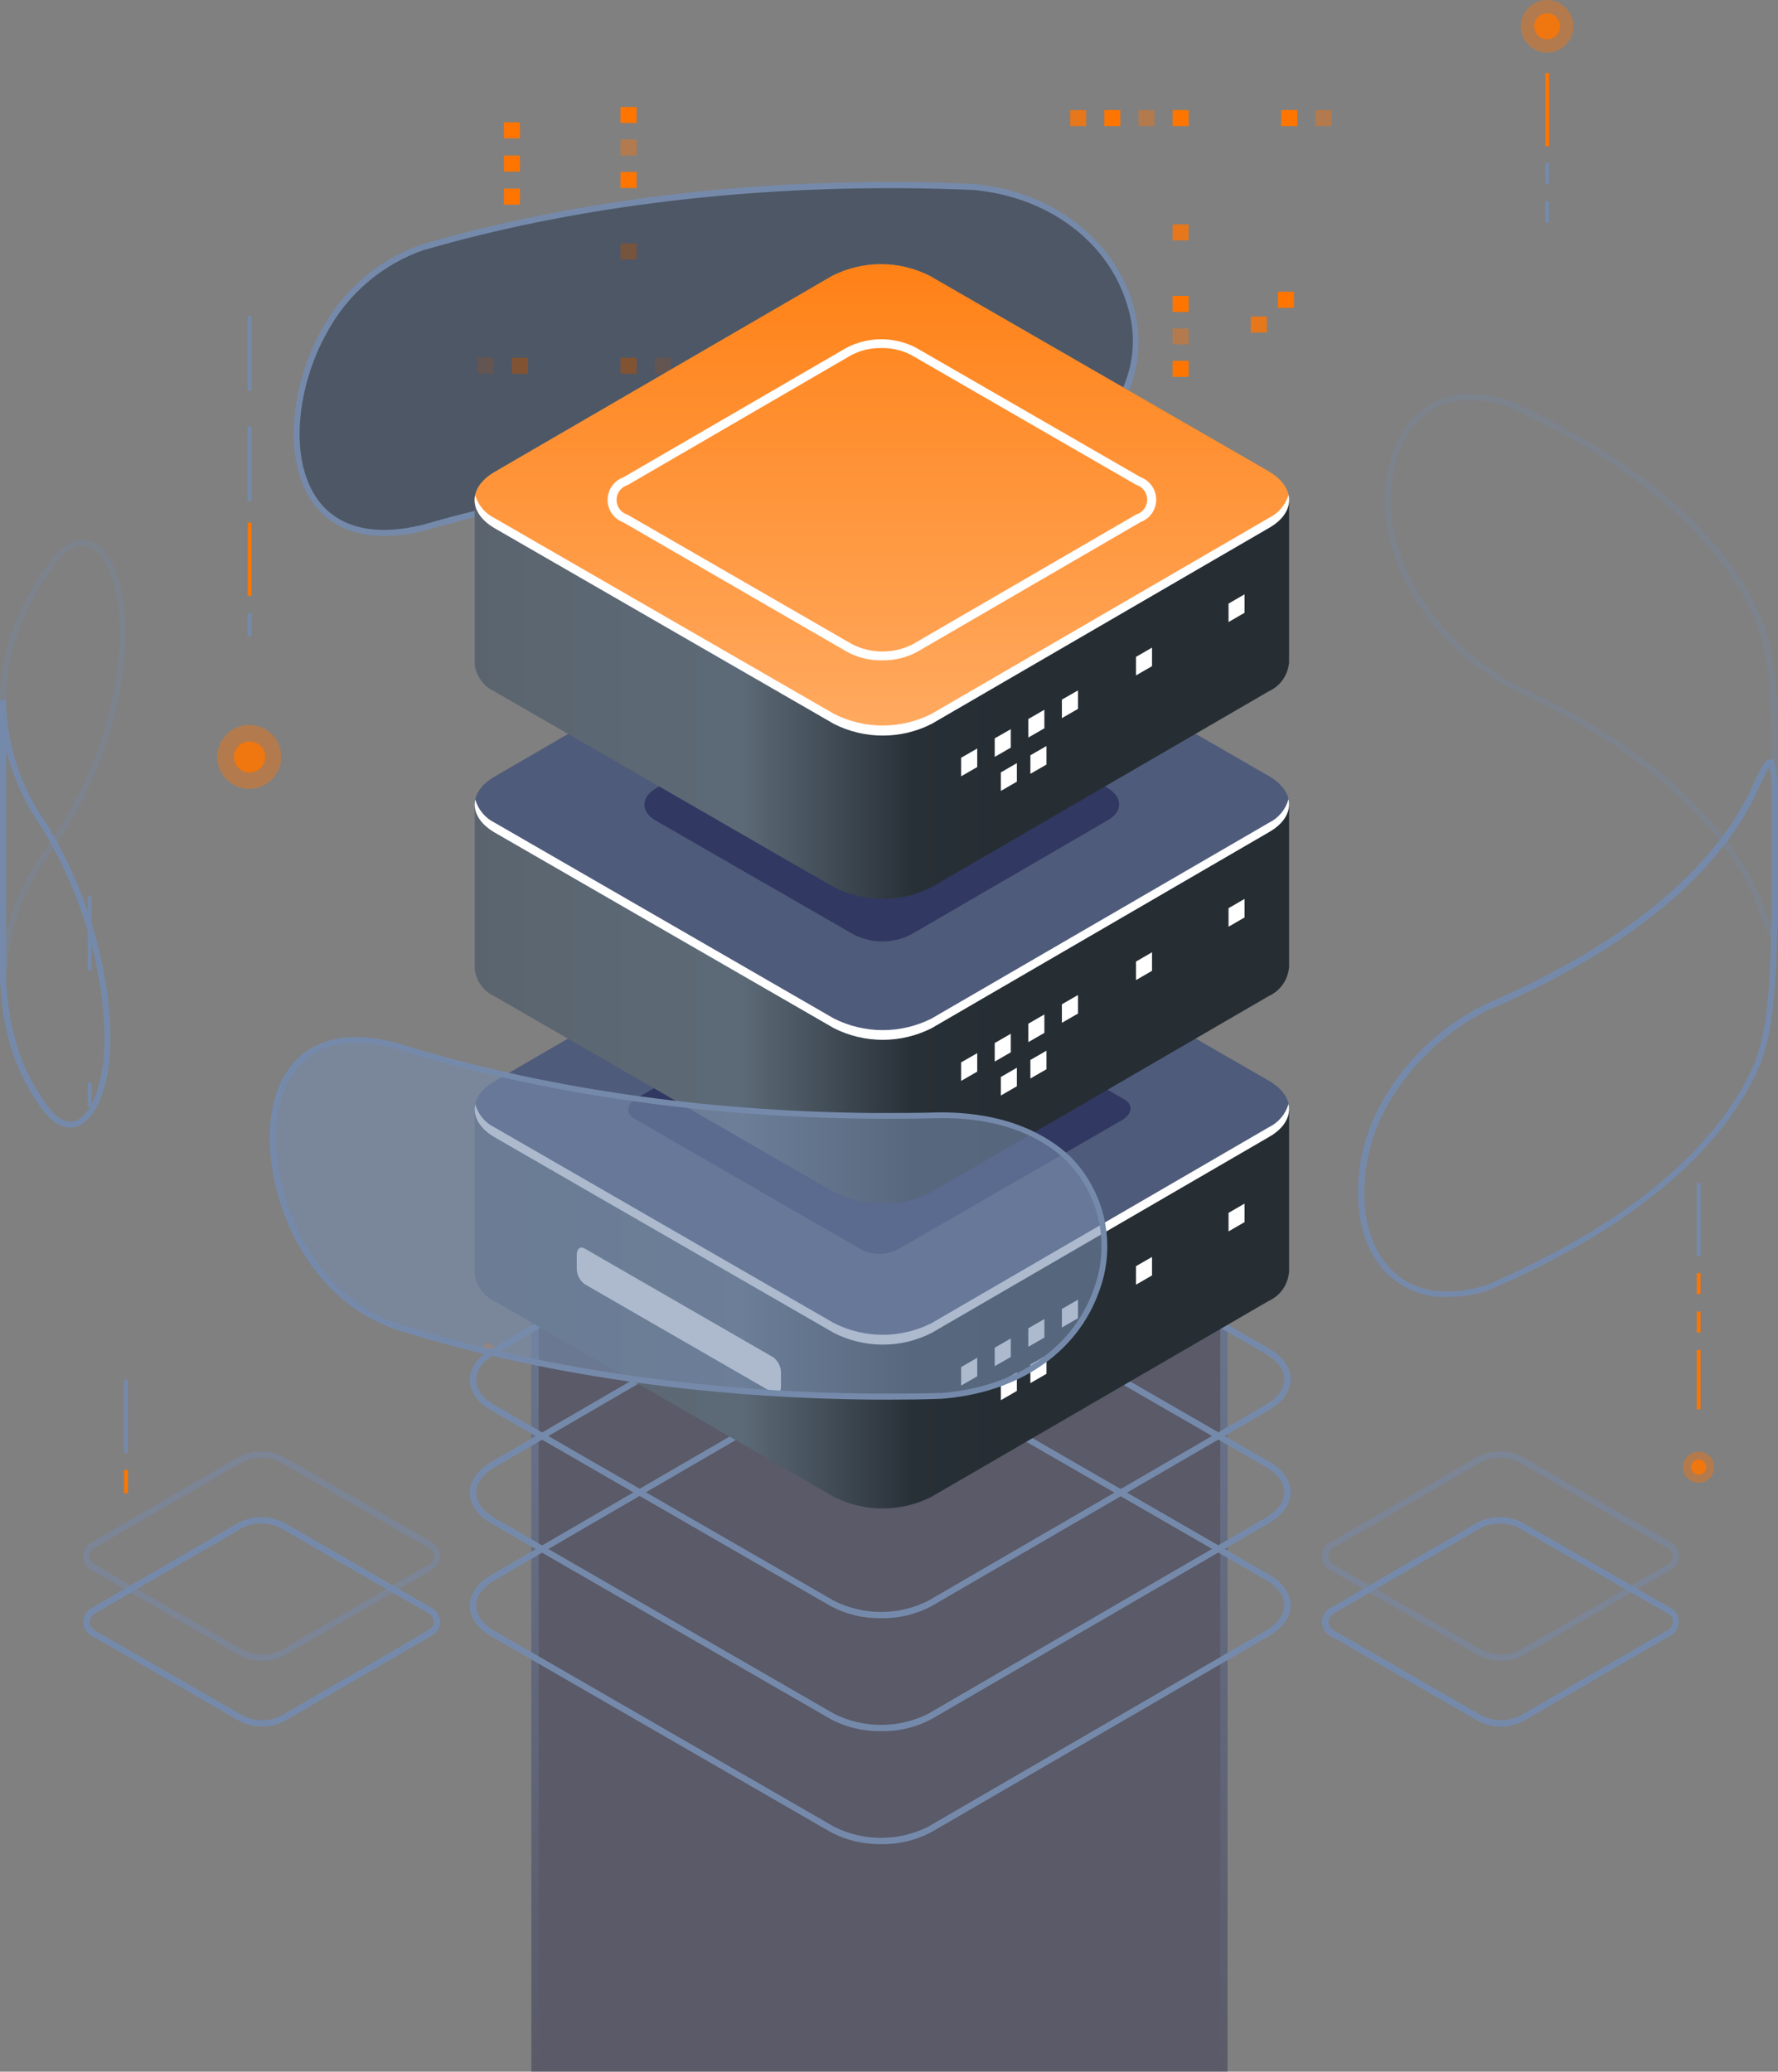 <svg width="406" height="473" viewBox="0 0 406 473" fill="none" xmlns="http://www.w3.org/2000/svg">
<rect x="0" y="0" width="406" height="473" fill="#808080" stroke="none"/>
<g clip-path="url(#clip0_291_3780)">
<path opacity="0.8" d="M248.03 25.133H244.359V28.799H248.03V25.133Z" fill="#FF7500"/>
<path d="M255.827 25.133H252.156V28.799H255.827V25.133Z" fill="#FF7500"/>
<path opacity="0.4" d="M263.623 25.133H259.953V28.799H263.623V25.133Z" fill="#FF7500"/>
<path d="M271.42 25.133H267.75V28.799H271.42V25.133Z" fill="#FF7500"/>
<path d="M296.237 25.133H292.566V28.799H296.237V25.133Z" fill="#FF7500"/>
<path opacity="0.8" d="M271.42 51.232H267.75V54.898H271.42V51.232Z" fill="#FF7500"/>
<path d="M267.752 71.222H271.422V67.556H267.752V71.222Z" fill="#FF7500"/>
<path opacity="0.4" d="M267.752 78.627H271.422V74.961H267.752V78.627Z" fill="#FF7500"/>
<path d="M267.752 86.05H271.422V82.384H267.752V86.05Z" fill="#FF7500"/>
<path opacity="0.8" d="M285.611 75.927H289.281V72.261H285.611V75.927Z" fill="#FF7500"/>
<path d="M291.798 70.273H295.469V66.607H291.798V70.273Z" fill="#FF7500"/>
<path opacity="0.4" d="M304.034 25.133H300.363V28.799H304.034V25.133Z" fill="#FF7500"/>
<path opacity="0.4" d="M149.498 85.338H153.168V81.672H149.498V85.338Z" fill="#FF7500"/>
<path d="M141.701 85.338H145.371V81.672H141.701V85.338Z" fill="#FF7500"/>
<path d="M115.06 46.727H118.73V43.061H115.06V46.727Z" fill="#FF7500"/>
<path d="M115.06 39.176H118.73V35.511H115.06V39.176Z" fill="#FF7500"/>
<path d="M115.06 31.589H118.73V27.923H115.06V31.589Z" fill="#FF7500"/>
<path d="M116.884 85.338H120.555V81.672H116.884V85.338Z" fill="#FF7500"/>
<path opacity="0.8" d="M141.701 59.239H145.371V55.573H141.701V59.239Z" fill="#FF7500"/>
<path d="M145.37 39.249H141.699V42.916H145.37V39.249Z" fill="#FF7500"/>
<path opacity="0.4" d="M145.37 31.845H141.699V35.511H145.37V31.845Z" fill="#FF7500"/>
<path d="M145.37 24.422H141.699V28.087H145.37V24.422Z" fill="#FF7500"/>
<path opacity="0.4" d="M109.087 85.338H112.758V81.672H109.087V85.338Z" fill="#FF7500"/>
<path d="M29.198 314.981H28.34V331.687H29.198V314.981Z" fill="#758AAB"/>
<path d="M29.198 335.609H28.34V340.971H29.198V335.609Z" fill="#FF7500"/>
<path d="M353.722 16.67H352.863V33.377H353.722V16.67Z" fill="#FF7500"/>
<path d="M353.722 37.225H352.863V42.004H353.722V37.225Z" fill="#758AAB"/>
<path d="M353.722 45.998H352.863V50.776H353.722V45.998Z" fill="#758AAB"/>
<path d="M388.307 270.132H387.449V286.839H388.307V270.132Z" fill="#758AAB"/>
<path d="M388.307 290.669H387.449V295.447H388.307V290.669Z" fill="#FF7500"/>
<path d="M388.307 299.441H387.449V304.22H388.307V299.441Z" fill="#FF7500"/>
<path d="M388.307 308.214H387.449V321.766H388.307V308.214Z" fill="#FF7500"/>
<path d="M20.909 247.188H20.051V252.55H20.909V247.188Z" fill="#758AAB"/>
<path d="M20.909 204.655H20.051V221.599H20.909V204.655Z" fill="#758AAB"/>
<path d="M57.428 139.945H56.57V145.307H57.428V139.945Z" fill="#758AAB"/>
<path d="M57.428 119.317H56.57V136.023H57.428V119.317Z" fill="#FF7500"/>
<path d="M57.428 97.412H56.57V114.356H57.428V97.412Z" fill="#758AAB"/>
<path d="M57.428 72.243H56.57V89.187H57.428V72.243Z" fill="#758AAB"/>
<path style="mix-blend-mode:lighten" opacity="0.3" d="M121.34 283.902V473H280.296V287.13L121.34 283.902Z" fill="#020230"/>
<path style="mix-blend-mode:lighten" opacity="0.6" d="M121.34 283.902V473H123.02V287.13L121.34 283.902Z" fill="url(#paint0_linear_291_3780)"/>
<path style="mix-blend-mode:lighten" opacity="0.6" d="M278.633 283.902V473H280.295V287.13L278.633 283.902Z" fill="url(#paint1_linear_291_3780)"/>
<path opacity="0.4" d="M160.089 191.505C160.092 191.969 159.958 192.422 159.702 192.809C159.447 193.196 159.082 193.498 158.654 193.677C158.226 193.856 157.755 193.904 157.3 193.814C156.845 193.725 156.427 193.502 156.099 193.174C155.771 192.847 155.548 192.429 155.458 191.974C155.368 191.52 155.416 191.049 155.595 190.622C155.775 190.194 156.077 189.83 156.464 189.575C156.851 189.32 157.306 189.185 157.77 189.189C158.385 189.189 158.974 189.433 159.409 189.867C159.844 190.302 160.089 190.891 160.089 191.505Z" fill="#758AAB"/>
<path opacity="0.4" d="M194.108 157.126C194.108 158.951 193.566 160.735 192.551 162.253C191.536 163.77 190.093 164.953 188.405 165.652C186.716 166.35 184.858 166.533 183.066 166.177C181.274 165.821 179.627 164.942 178.335 163.651C177.043 162.361 176.163 160.716 175.806 158.926C175.45 157.136 175.633 155.28 176.332 153.594C177.032 151.908 178.216 150.466 179.735 149.452C181.255 148.438 183.041 147.897 184.869 147.897C187.319 147.897 189.669 148.869 191.402 150.6C193.135 152.331 194.108 154.678 194.108 157.126Z" fill="#758AAB"/>
<path opacity="0.8" d="M188.701 157.126C188.701 157.883 188.476 158.624 188.054 159.254C187.633 159.883 187.034 160.374 186.333 160.664C185.633 160.954 184.862 161.03 184.118 160.882C183.374 160.734 182.691 160.37 182.154 159.834C181.618 159.298 181.253 158.616 181.105 157.873C180.957 157.13 181.033 156.36 181.323 155.66C181.613 154.96 182.105 154.362 182.735 153.941C183.366 153.52 184.107 153.296 184.866 153.296C185.883 153.296 186.858 153.699 187.577 154.417C188.297 155.136 188.701 156.11 188.701 157.126Z" fill="#758AAB"/>
<path opacity="0.4" d="M148.403 148.17C151.004 148.17 153.114 146.064 153.114 143.465C153.114 140.866 151.004 138.759 148.403 138.759C145.801 138.759 143.691 140.866 143.691 143.465C143.691 146.064 145.801 148.17 148.403 148.17Z" fill="#FF7500"/>
<path opacity="0.8" d="M148.401 145.781C149.682 145.781 150.72 144.744 150.72 143.465C150.72 142.186 149.682 141.149 148.401 141.149C147.12 141.149 146.082 142.186 146.082 143.465C146.082 144.744 147.12 145.781 148.401 145.781Z" fill="#FF7500"/>
<path opacity="0.4" d="M113.014 308.032C113.014 308.318 112.929 308.597 112.77 308.834C112.61 309.071 112.384 309.256 112.119 309.365C111.855 309.473 111.564 309.501 111.283 309.443C111.003 309.386 110.746 309.247 110.545 309.044C110.344 308.841 110.208 308.582 110.154 308.302C110.101 308.021 110.132 307.731 110.244 307.468C110.356 307.205 110.544 306.981 110.783 306.825C111.023 306.669 111.304 306.587 111.59 306.591C111.778 306.591 111.965 306.628 112.139 306.701C112.313 306.774 112.471 306.88 112.603 307.014C112.736 307.148 112.84 307.307 112.911 307.482C112.981 307.656 113.016 307.843 113.014 308.032Z" fill="#FF7500"/>
<path opacity="0.6" d="M96.781 56.376C128.627 47.147 166.298 41.949 206.526 42.277C211.821 42.277 217.08 42.459 222.266 42.697C257.582 45.907 270.145 83.15 248.853 99.455C239.084 106.933 227.306 106.751 222.266 106.751C217.226 106.751 211.821 106.368 206.526 106.331C166.353 106.003 128.627 111.201 96.781 120.43C64.643 128.327 62.744 95.68 73.993 75.709C78.848 66.602 86.998 59.687 96.781 56.376Z" fill="#2E3D55"/>
<path d="M87.777 122.363C79.267 122.363 74.428 118.715 71.744 115.195C64.002 104.981 66.814 87.071 73.388 75.38C78.338 66.116 86.638 59.085 96.596 55.719C129.648 46.162 167.593 41.219 206.542 41.584C211.801 41.584 217.115 41.766 222.319 42.004C240.068 43.627 254.347 54.424 258.712 69.507C262.108 81.271 258.492 92.944 249.289 100.002C239.319 107.608 227.377 107.553 222.282 107.498C217.188 107.444 211.764 107.134 206.524 107.097C167.72 106.805 129.83 111.639 96.962 121.159C93.958 121.919 90.875 122.323 87.777 122.363ZM96.907 57.032C87.324 60.319 79.348 67.118 74.593 76.055C68.22 87.363 65.463 104.617 72.767 114.356C77.478 120.575 85.713 122.472 96.505 119.828C129.374 110.289 167.483 105.383 206.414 105.711C211.673 105.711 216.987 105.893 222.191 106.13C227.395 106.368 238.735 106.24 248.321 98.835C252.633 95.529 255.823 90.979 257.459 85.802C259.096 80.624 259.099 75.07 257.47 69.89C253.252 55.299 239.447 44.94 222.3 43.371C217.133 43.153 211.837 43.007 206.597 42.97C167.72 42.678 129.848 47.512 96.998 57.032H96.907Z" fill="#758AAB"/>
<path d="M201.194 369.459C197.186 369.543 193.225 368.594 189.69 366.705L112.266 322.075C109.053 320.252 107.281 317.716 107.281 315.017C107.281 312.318 109.107 309.801 112.266 307.959L189.27 263.238C192.838 261.43 196.783 260.489 200.783 260.489C204.784 260.489 208.728 261.43 212.296 263.238L289.72 307.868C292.934 309.691 294.705 312.227 294.705 314.926C294.705 317.625 292.879 320.142 289.72 321.984L212.716 366.705C209.174 368.592 205.207 369.54 201.194 369.459ZM200.792 261.852C197.035 261.778 193.32 262.663 190.001 264.423L112.978 309.199C110.239 310.786 108.724 312.847 108.724 315.017C108.724 317.188 110.239 319.23 112.978 320.817L190.402 365.465C193.748 367.156 197.445 368.037 201.194 368.037C204.944 368.037 208.64 367.156 211.986 365.465L289.008 320.744C291.747 319.157 293.263 317.096 293.263 314.926C293.263 312.756 291.747 310.713 289.008 309.126L211.584 264.46C208.285 262.718 204.597 261.84 200.865 261.906L200.792 261.852Z" fill="#758AAB"/>
<path d="M201.194 395.249C197.189 395.329 193.229 394.387 189.69 392.513L112.266 347.865C109.053 346.041 107.281 343.506 107.281 340.807C107.281 338.107 109.107 335.59 112.266 333.748L189.27 289.027C192.838 287.22 196.783 286.278 200.783 286.278C204.784 286.278 208.728 287.22 212.296 289.027L289.72 333.657C292.934 335.481 294.705 338.016 294.705 340.715C294.705 343.415 292.879 345.932 289.72 347.774L212.716 392.495C209.174 394.381 205.207 395.33 201.194 395.249ZM200.792 287.641C197.035 287.568 193.32 288.453 190.001 290.213L112.978 334.988C110.239 336.575 108.724 338.636 108.724 340.807C108.724 342.977 110.239 345.02 112.978 346.606L190.402 391.255C193.748 392.945 197.445 393.826 201.194 393.826C204.944 393.826 208.64 392.945 211.986 391.255L289.008 346.533C291.747 344.947 293.263 342.886 293.263 340.715C293.263 338.545 291.747 336.502 289.008 334.916L211.584 290.267C208.286 288.519 204.598 287.635 200.865 287.696L200.792 287.641Z" fill="#758AAB"/>
<path d="M201.194 421.038C197.189 421.118 193.229 420.177 189.69 418.302L112.266 373.654C109.053 371.83 107.281 369.295 107.281 366.596C107.281 363.897 109.107 361.398 112.266 359.538L189.27 314.817C192.838 313.009 196.783 312.067 200.783 312.067C204.784 312.067 208.728 313.009 212.296 314.817L289.72 359.465C292.934 361.289 294.705 363.805 294.705 366.505C294.705 369.204 292.879 371.721 289.72 373.563L212.716 418.284C209.174 420.171 205.207 421.119 201.194 421.038ZM200.792 313.43C197.035 313.357 193.32 314.242 190.001 316.002L112.978 360.778C110.239 362.365 108.724 364.426 108.724 366.596C108.724 368.766 110.239 370.827 112.978 372.396L190.402 417.044C193.748 418.735 197.445 419.616 201.194 419.616C204.944 419.616 208.64 418.735 211.986 417.044L289.008 372.323C291.747 370.736 293.263 368.675 293.263 366.505C293.263 364.334 291.747 362.292 289.008 360.705L211.584 316.057C208.286 314.309 204.598 313.424 200.865 313.485L200.792 313.43Z" fill="#758AAB"/>
<path d="M294.358 290.523V253.517L247.447 259.754L212.314 239.509C208.86 237.755 205.041 236.841 201.166 236.841C197.292 236.841 193.472 237.755 190.018 239.509L184.54 242.975L108.395 253.134V290.869C108.56 292.214 109.069 293.493 109.871 294.586C110.674 295.678 111.743 296.546 112.978 297.107L190.402 341.737C193.859 343.491 197.681 344.405 201.559 344.405C205.436 344.405 209.259 343.491 212.716 341.737L289.72 297.016C290.952 296.456 292.02 295.591 292.822 294.502C293.624 293.413 294.134 292.138 294.303 290.796L294.358 290.523Z" fill="url(#paint2_linear_291_3780)"/>
<path d="M289.736 246.75L212.312 202.102C208.858 200.348 205.039 199.434 201.164 199.434C197.29 199.434 193.47 200.348 190.016 202.102L112.994 246.823C106.84 250.38 106.84 256.143 112.994 259.59L190.418 304.238C193.875 305.992 197.698 306.907 201.575 306.907C205.452 306.907 209.275 305.992 212.732 304.238L289.736 259.517C295.908 256.052 295.908 250.288 289.736 246.75Z" fill="#4F5B7B"/>
<path d="M289.738 257.365L212.734 302.086C209.277 303.84 205.454 304.754 201.577 304.754C197.7 304.754 193.877 303.84 190.42 302.086L112.996 257.438C111.917 256.92 110.96 256.179 110.188 255.264C109.417 254.349 108.849 253.281 108.522 252.13C107.938 254.83 109.417 257.602 112.996 259.681L190.42 304.329C193.877 306.083 197.7 306.998 201.577 306.998C205.454 306.998 209.277 306.083 212.734 304.329L289.738 259.608C293.39 257.547 294.796 254.739 294.23 252.057C293.895 253.207 293.322 254.273 292.548 255.187C291.774 256.102 290.817 256.843 289.738 257.365Z" fill="white"/>
<path d="M223.143 314.233L219.473 316.349V312.117L223.143 310.002V314.233Z" fill="white"/>
<path d="M230.811 309.819L227.141 311.917V307.704L230.811 305.588V309.819Z" fill="white"/>
<path d="M238.479 305.387L234.809 307.503V303.272L238.479 301.156V305.387Z" fill="white"/>
<path d="M232.199 317.571L228.547 319.686V315.455L232.199 313.339V317.571Z" fill="white"/>
<path d="M238.955 313.668L235.285 315.783V311.552L238.955 309.454V313.668Z" fill="white"/>
<path d="M263.058 291.198L259.406 293.313V289.082L263.058 286.984V291.198Z" fill="white"/>
<path d="M284.187 279.032L280.535 281.148V276.917L284.187 274.801V279.032Z" fill="white"/>
<path d="M246.151 300.974L242.48 303.089V298.858L246.151 296.742V300.974Z" fill="white"/>
<path opacity="0.4" d="M196.993 285.471L144.897 255.432C142.779 254.21 143.071 252.076 145.499 250.671L196.391 221.326C197.645 220.621 199.048 220.222 200.485 220.162C201.923 220.102 203.354 220.382 204.663 220.979L256.741 251.018C258.859 252.24 258.567 254.374 256.157 255.778L205.247 285.124C203.996 285.826 202.596 286.223 201.162 286.283C199.728 286.343 198.3 286.065 196.993 285.471Z" fill="#06033E"/>
<path d="M176.506 317.99L133.521 293.204C132.962 292.792 132.507 292.257 132.19 291.64C131.873 291.023 131.704 290.341 131.695 289.647V286.474C131.695 285.106 132.535 284.468 133.521 285.069L176.506 309.856C177.067 310.261 177.524 310.793 177.841 311.407C178.158 312.022 178.327 312.703 178.332 313.394V316.586C178.35 317.954 177.529 318.574 176.506 317.99Z" fill="white"/>
<path d="M294.358 220.979V183.9L247.447 190.156L212.314 169.893C208.86 168.139 205.041 167.224 201.166 167.224C197.292 167.224 193.472 168.139 190.018 169.893L184.54 173.358L108.395 183.517V221.271C108.56 222.615 109.069 223.895 109.871 224.987C110.674 226.079 111.743 226.947 112.978 227.508L190.402 272.157C193.859 273.911 197.681 274.825 201.559 274.825C205.436 274.825 209.259 273.911 212.716 272.157L289.72 227.417C290.949 226.859 292.016 225.997 292.818 224.912C293.62 223.826 294.131 222.554 294.303 221.216L294.358 220.979Z" fill="url(#paint3_linear_291_3780)"/>
<path d="M289.736 177.188L212.312 132.54C208.858 130.786 205.039 129.872 201.164 129.872C197.29 129.872 193.47 130.786 190.016 132.54L112.994 177.279C106.84 180.818 106.84 186.581 112.994 190.046L190.418 234.694C193.875 236.449 197.698 237.363 201.575 237.363C205.452 237.363 209.275 236.449 212.732 234.694L289.736 189.955C295.908 186.508 295.908 180.745 289.736 177.188Z" fill="#4F5B7B"/>
<path opacity="0.4" d="M252.868 179.887L207.747 153.879C205.733 152.854 203.506 152.32 201.246 152.32C198.986 152.32 196.759 152.854 194.745 153.879L149.88 179.942C146.228 182.003 146.228 185.414 149.88 187.438L194.983 213.392C196.996 214.417 199.224 214.951 201.483 214.951C203.743 214.951 205.971 214.417 207.984 213.392L252.868 187.329C256.447 185.322 256.447 181.967 252.868 179.887Z" fill="#06033E"/>
<path d="M289.738 187.858L212.734 232.542C209.274 234.286 205.453 235.195 201.577 235.195C197.701 235.195 193.88 234.286 190.42 232.542L112.996 187.858C111.919 187.336 110.965 186.594 110.194 185.679C109.423 184.765 108.854 183.699 108.522 182.55C107.938 185.231 109.417 188.022 112.996 190.101L190.42 234.749C193.879 236.498 197.701 237.409 201.577 237.409C205.453 237.409 209.275 236.498 212.734 234.749L289.738 190.01C293.39 187.949 294.796 185.14 294.23 182.459C293.906 183.625 293.338 184.709 292.564 185.64C291.79 186.57 290.826 187.326 289.738 187.858Z" fill="white"/>
<path d="M223.143 244.671L219.473 246.787V242.555L223.143 240.458V244.671Z" fill="white"/>
<path d="M230.811 240.257L227.141 242.373V238.141L230.811 236.026V240.257Z" fill="white"/>
<path d="M238.479 235.825L234.809 237.941V233.728L238.479 231.612V235.825Z" fill="white"/>
<path d="M232.199 248.009L228.547 250.124V245.893L232.199 243.777V248.009Z" fill="white"/>
<path d="M238.955 244.124L235.285 246.239V242.008L238.955 239.892V244.124Z" fill="white"/>
<path d="M263.058 221.654L259.406 223.769V219.538L263.058 217.422V221.654Z" fill="white"/>
<path d="M284.187 209.47L280.535 211.586V207.355L284.187 205.239V209.47Z" fill="white"/>
<path d="M246.151 231.411L242.48 233.527V229.296L246.151 227.18V231.411Z" fill="white"/>
<path d="M294.358 151.38V114.338L247.447 120.594L212.314 100.312C208.857 98.568 205.039 97.66 201.166 97.66C197.293 97.66 193.475 98.568 190.018 100.312L184.54 103.796L108.395 113.937V151.691C108.56 153.033 109.068 154.31 109.871 155.4C110.674 156.489 111.744 157.353 112.978 157.91L190.402 202.558C193.859 204.312 197.681 205.226 201.559 205.226C205.436 205.226 209.259 204.312 212.716 202.558L289.72 157.837C290.951 157.276 292.018 156.41 292.82 155.322C293.622 154.233 294.133 152.958 294.303 151.618L294.358 151.38Z" fill="url(#paint4_linear_291_3780)"/>
<path d="M289.736 107.608L212.312 62.978C208.858 61.224 205.039 60.31 201.164 60.31C197.29 60.31 193.47 61.224 190.016 62.978L112.994 107.717C106.84 111.274 106.84 117.019 112.994 120.484L190.418 165.132C193.875 166.886 197.698 167.801 201.575 167.801C205.452 167.801 209.275 166.886 212.732 165.132L289.736 120.411C295.908 116.946 295.908 111.255 289.736 107.608Z" fill="#4E7B84"/>
<path d="M289.736 107.608L212.312 62.978C208.858 61.224 205.039 60.31 201.164 60.31C197.29 60.31 193.47 61.224 190.016 62.978L112.994 107.717C106.84 111.274 106.84 117.019 112.994 120.484L190.418 165.132C193.875 166.886 197.698 167.801 201.575 167.801C205.452 167.801 209.275 166.886 212.732 165.132L289.736 120.411C295.908 116.946 295.908 111.255 289.736 107.608Z" fill="url(#paint5_linear_291_3780)"/>
<path d="M201.504 150.76C198.762 150.835 196.046 150.207 193.616 148.937L142.322 119.262C141.271 118.875 140.364 118.176 139.723 117.258C139.082 116.34 138.738 115.247 138.738 114.128C138.738 113.009 139.082 111.917 139.723 110.999C140.364 110.081 141.271 109.381 142.322 108.994L193.342 79.374C195.784 78.116 198.492 77.459 201.239 77.459C203.987 77.459 206.695 78.116 209.137 79.374L260.43 108.939C261.482 109.326 262.389 110.026 263.03 110.944C263.671 111.862 264.014 112.954 264.014 114.073C264.014 115.193 263.671 116.285 263.03 117.203C262.389 118.121 261.482 118.821 260.43 119.208L209.411 148.845C206.982 150.147 204.26 150.807 201.504 150.76ZM201.23 79.466C198.833 79.42 196.464 79.985 194.346 81.107L143.327 110.745C142.594 110.962 141.952 111.409 141.495 112.02C141.038 112.632 140.791 113.374 140.791 114.137C140.791 114.9 141.038 115.643 141.495 116.254C141.952 116.865 142.594 117.313 143.327 117.53L194.62 147.113C196.754 148.191 199.112 148.753 201.504 148.753C203.896 148.753 206.254 148.191 208.388 147.113L259.426 117.475C260.158 117.258 260.801 116.811 261.258 116.199C261.715 115.588 261.962 114.845 261.962 114.083C261.962 113.32 261.715 112.577 261.258 111.966C260.801 111.354 260.158 110.907 259.426 110.69L208.169 81.107C206.035 79.977 203.646 79.411 201.23 79.466Z" fill="white"/>
<path d="M289.738 118.259L212.734 162.98C209.277 164.734 205.454 165.649 201.577 165.649C197.7 165.649 193.877 164.734 190.42 162.98L112.996 118.332C111.925 117.816 110.974 117.083 110.203 116.178C109.433 115.274 108.86 114.218 108.522 113.079C107.938 115.76 109.417 118.551 112.996 120.63L190.42 165.278C193.877 167.032 197.7 167.947 201.577 167.947C205.454 167.947 209.277 167.032 212.734 165.278L289.738 120.557C293.39 118.496 294.796 115.687 294.23 112.988C293.891 114.131 293.317 115.191 292.543 116.099C291.769 117.007 290.814 117.743 289.738 118.259Z" fill="white"/>
<path d="M223.143 175.127L219.473 177.243V173.011L223.143 170.896V175.127Z" fill="white"/>
<path d="M230.811 170.695L227.141 172.811V168.579L230.811 166.482V170.695Z" fill="white"/>
<path d="M238.479 166.281L234.809 168.397V164.166L238.479 162.05V166.281Z" fill="white"/>
<path d="M232.199 178.465L228.547 180.58V176.349L232.199 174.233V178.465Z" fill="white"/>
<path d="M238.955 174.562L235.285 176.677V172.446L238.955 170.33V174.562Z" fill="white"/>
<path d="M263.058 152.092L259.406 154.207V149.976L263.058 147.86V152.092Z" fill="white"/>
<path d="M284.187 139.908L280.535 142.024V137.811L284.187 135.695V139.908Z" fill="white"/>
<path d="M246.151 161.849L242.48 163.965V159.734L246.151 157.636V161.849Z" fill="white"/>
<path opacity="0.6" d="M214.815 254.593C209.739 254.739 204.626 254.775 199.477 254.739C159.103 254.41 121.706 248.556 90.499 238.743C59.31 230.427 57.429 263.019 68.313 283.136C76.055 297.472 86.573 301.375 90.499 302.87C121.706 312.683 159.103 318.537 199.477 318.866C204.626 318.866 209.739 318.866 214.815 318.72C251.445 316.02 261.123 280.875 243.922 264.46C239.138 259.882 230.209 254.447 214.815 254.574V254.593Z" fill="#778CAE"/>
<g opacity="0.3">
<path d="M404.502 214.65L403.954 213.538C403.267 212.088 402.657 210.602 402.128 209.087C395.317 189.226 375.413 171.224 344.59 156.998C323.152 144.833 317.966 127.269 316.724 120.265C315.264 112.021 316.925 100.312 324.029 94.148C329.233 89.624 336.318 88.767 345.101 91.594C376.363 106.003 396.504 124.296 403.443 144.486C404.885 150.177 406.036 154.645 406.036 174.799V209.014C406.036 212.006 406.036 212.188 405.196 213.592L404.502 214.65ZM318.057 120.028C319.263 126.831 324.321 143.921 345.192 155.776C376.326 170.13 396.467 188.423 403.406 208.668C403.826 209.817 404.21 210.784 404.557 211.586C404.61 210.742 404.61 209.895 404.557 209.051V174.817C404.557 154.755 403.424 150.45 402.018 144.887C395.226 125.099 375.322 107.097 344.498 92.871C336.281 90.226 329.635 91.047 324.832 95.169C318.131 101.005 316.578 112.149 317.984 120.028H318.057Z" fill="#758AAB"/>
<path d="M1.37 224.098H0V159.916C0 159.351 0 158.785 0 158.202C0.42 147.587 4.474 137.173 12.07 127.305L12.362 126.995C13.823 125.555 15.813 123.585 17.84 123.348C20.598 122.946 23.063 124.333 24.962 127.36C31.28 137.464 30.714 166.391 13.147 192.29C2.922 206.096 2.246 214.048 1.37 224.098ZM18.772 124.588H18.078C16.224 125.254 14.583 126.407 13.33 127.926L13.093 128.144C5.752 137.793 1.826 147.915 1.406 158.256C1.406 158.822 1.406 159.369 1.406 159.916V213.246C2.721 207.008 5.442 200.479 12.107 191.359C29.216 165.971 29.965 137.829 23.83 128.035C23.347 127.08 22.63 126.263 21.745 125.661C20.861 125.058 19.838 124.689 18.772 124.588Z" fill="#758AAB"/>
</g>
<path d="M15.996 257.474C14.316 257.474 12.088 256.581 9.641 253.261C1.296 241.862 0.511 230.737 0 224.079V159.916H1.37C1.534 170.123 4.815 180.038 10.774 188.332C24.469 210.966 26.094 233.29 24.889 242.938C23.903 250.835 20.963 256.344 17.201 257.328C16.807 257.426 16.402 257.475 15.996 257.474ZM1.388 171.096V223.988C1.863 230.445 2.648 241.315 10.774 252.386C12.216 254.356 14.426 256.562 16.872 256.033C20.032 255.213 22.643 250.015 23.538 242.792C24.724 233.345 23.118 211.385 9.641 189.116C5.827 183.652 3.026 177.549 1.37 171.096H1.388Z" fill="#758AAB"/>
<path d="M203.001 319.559H199.477C160.381 319.23 122.619 313.686 90.28 303.527C86.244 302.013 75.672 298.055 67.71 283.464C61.209 271.445 58.58 253.28 66.468 243.34C69.938 238.944 76.95 234.476 90.663 238.142C122.911 248.264 160.527 253.79 199.477 254.119C204.59 254.119 209.739 254.119 214.797 253.973C230.428 253.973 239.503 259.444 244.379 264.04C248.339 268.033 251.061 273.082 252.218 278.583C253.374 284.083 252.916 289.8 250.898 295.046C245.876 308.98 232.4 318.081 214.852 319.376C210.944 319.522 206.963 319.559 203.001 319.559ZM81.332 238.105C78.724 237.959 76.118 238.43 73.725 239.479C71.333 240.528 69.222 242.126 67.564 244.142C60.023 253.663 62.652 271.172 68.934 282.808C76.566 296.925 86.865 300.773 90.755 302.232C122.929 312.336 160.546 317.862 199.495 318.191C204.626 318.191 209.775 318.191 214.815 318.045C231.779 316.786 244.817 308.032 249.638 294.626C251.584 289.616 252.036 284.149 250.941 278.887C249.846 273.625 247.25 268.792 243.466 264.971C238.828 260.539 230.209 255.286 215.345 255.286H214.852C209.775 255.413 204.608 255.468 199.495 255.432C160.4 255.103 122.637 249.559 90.298 239.4C87.379 238.581 84.365 238.146 81.332 238.105Z" fill="#758AAB"/>
<path d="M330.512 296.122C327.654 296.23 324.81 295.681 322.198 294.517C319.586 293.353 317.276 291.606 315.447 289.41C308.435 280.856 308.271 265.335 315.045 252.495C320.47 242.488 328.856 234.399 339.058 229.332C371.05 215.635 392.36 197.962 400.723 178.264C401.418 176.715 402.23 175.221 403.152 173.796L403.316 173.54L404.886 173.34L405.069 173.869C405.617 175.437 405.854 176.076 405.927 183.754V203.488C405.745 231.338 404.101 236.427 402.019 242.865C393.492 262.928 371.926 280.893 339.642 294.718C336.681 295.618 333.607 296.091 330.512 296.122ZM404.046 175.091C403.294 176.316 402.623 177.589 402.038 178.902C393.547 198.965 371.981 216.839 339.697 230.664C329.765 235.6 321.602 243.479 316.324 253.225C309.787 265.591 309.896 280.583 316.561 288.626C320.049 292.876 326.805 297.162 339.24 293.496C371.105 279.835 392.414 262.18 400.778 242.428C402.805 236.153 404.43 231.138 404.594 203.525V183.736C404.539 177.553 404.393 176.112 404.046 175.091Z" fill="#758AAB"/>
<path d="M342.692 394.191C340.889 394.223 339.109 393.79 337.524 392.933L304.181 373.709C303.5 373.44 302.915 372.973 302.503 372.368C302.091 371.763 301.871 371.048 301.871 370.317C301.871 369.585 302.091 368.87 302.503 368.265C302.915 367.66 303.5 367.193 304.181 366.924L337.342 347.646C338.941 346.828 340.712 346.402 342.509 346.402C344.306 346.402 346.077 346.828 347.677 347.646L381.02 366.888C381.701 367.157 382.286 367.624 382.698 368.229C383.11 368.834 383.33 369.549 383.33 370.28C383.33 371.012 383.11 371.726 382.698 372.331C382.286 372.936 381.701 373.404 381.02 373.673L347.859 392.933C346.274 393.79 344.494 394.223 342.692 394.191ZM342.509 347.847C340.964 347.813 339.436 348.177 338.072 348.905L304.948 368.165C304.513 368.351 304.134 368.648 303.849 369.025C303.564 369.403 303.383 369.848 303.323 370.317C303.388 370.784 303.571 371.227 303.856 371.603C304.14 371.98 304.516 372.278 304.948 372.469L338.309 391.692C339.684 392.389 341.205 392.752 342.747 392.752C344.289 392.752 345.809 392.389 347.184 391.692L380.363 372.432C380.828 372.296 381.237 372.012 381.527 371.624C381.818 371.236 381.975 370.765 381.975 370.28C381.975 369.796 381.818 369.324 381.527 368.936C381.237 368.548 380.828 368.265 380.363 368.128L346.946 348.905C345.581 348.183 344.054 347.819 342.509 347.847Z" fill="#758AAB"/>
<path d="M59.84 394.191C58.044 394.221 56.27 393.787 54.691 392.933L21.329 373.709C20.648 373.44 20.064 372.973 19.652 372.368C19.24 371.763 19.02 371.048 19.02 370.317C19.02 369.585 19.24 368.87 19.652 368.265C20.064 367.66 20.648 367.193 21.329 366.924L54.508 347.646C56.108 346.828 57.879 346.402 59.676 346.402C61.473 346.402 63.244 346.828 64.844 347.646L98.187 366.888C98.868 367.157 99.453 367.624 99.865 368.229C100.276 368.834 100.497 369.549 100.497 370.28C100.497 371.012 100.276 371.726 99.865 372.331C99.453 372.936 98.868 373.404 98.187 373.673L65.008 392.933C63.423 393.79 61.643 394.223 59.84 394.191ZM59.676 347.847C58.125 347.816 56.592 348.18 55.22 348.905L22.06 368.165C21.62 368.347 21.237 368.642 20.948 369.02C20.66 369.398 20.476 369.845 20.416 370.317C20.482 370.786 20.667 371.231 20.955 371.608C21.243 371.985 21.623 372.282 22.06 372.469L55.403 391.692C56.78 392.394 58.304 392.759 59.849 392.759C61.395 392.759 62.919 392.394 64.296 391.692L97.457 372.432C98.516 371.812 99.1 371.064 99.1 370.28C99.04 369.811 98.858 369.366 98.573 368.989C98.288 368.611 97.91 368.315 97.475 368.128L64.113 348.905C62.75 348.177 61.221 347.813 59.676 347.847Z" fill="#758AAB"/>
<g opacity="0.5">
<path d="M342.692 379.181C340.889 379.213 339.109 378.779 337.524 377.922L304.181 358.699C303.494 358.433 302.903 357.966 302.487 357.359C302.07 356.752 301.848 356.033 301.848 355.297C301.848 354.561 302.07 353.843 302.487 353.236C302.903 352.629 303.494 352.161 304.181 351.896L337.341 332.636C338.941 331.818 340.712 331.391 342.509 331.391C344.306 331.391 346.077 331.818 347.677 332.636L381.02 351.859C381.707 352.125 382.298 352.592 382.714 353.199C383.13 353.806 383.353 354.525 383.353 355.261C383.353 355.997 383.13 356.715 382.714 357.322C382.298 357.929 381.707 358.396 381.02 358.662L347.859 377.922C346.274 378.779 344.494 379.213 342.692 379.181ZM342.509 332.818C340.964 332.79 339.438 333.154 338.072 333.876L304.948 353.154C304.479 353.285 304.067 353.565 303.773 353.952C303.479 354.339 303.319 354.811 303.319 355.297C303.319 355.783 303.479 356.255 303.773 356.642C304.067 357.029 304.479 357.309 304.948 357.44L338.309 376.682C339.686 377.375 341.205 377.735 342.747 377.735C344.288 377.735 345.807 377.375 347.184 376.682L380.308 357.477C380.776 357.346 381.189 357.066 381.483 356.679C381.777 356.292 381.936 355.819 381.936 355.334C381.936 354.848 381.777 354.375 381.483 353.989C381.189 353.602 380.776 353.321 380.308 353.191L346.946 333.876C345.578 333.161 344.053 332.797 342.509 332.818Z" fill="#758AAB"/>
<path d="M59.84 379.181C58.044 379.21 56.27 378.777 54.691 377.922L21.329 358.699C20.642 358.433 20.052 357.966 19.635 357.359C19.219 356.752 18.996 356.033 18.996 355.297C18.996 354.561 19.219 353.843 19.635 353.236C20.052 352.629 20.642 352.161 21.329 351.896L54.508 332.636C56.108 331.818 57.879 331.391 59.676 331.391C61.473 331.391 63.244 331.818 64.844 332.636L98.187 351.859C98.847 352.168 99.413 352.646 99.827 353.246C100.241 353.845 100.488 354.544 100.542 355.27C100.491 355.994 100.244 356.692 99.83 357.288C99.416 357.885 98.848 358.36 98.187 358.662L65.008 377.922C63.423 378.779 61.642 379.213 59.84 379.181ZM59.676 332.818C58.126 332.794 56.594 333.158 55.22 333.876L22.06 353.154C21.591 353.285 21.178 353.565 20.884 353.952C20.59 354.339 20.431 354.811 20.431 355.297C20.431 355.783 20.59 356.255 20.884 356.642C21.178 357.029 21.591 357.309 22.06 357.44L55.403 376.682C56.782 377.375 58.305 377.736 59.849 377.736C61.393 377.736 62.916 377.375 64.296 376.682L97.456 357.477C97.925 357.346 98.338 357.066 98.632 356.679C98.926 356.292 99.085 355.819 99.085 355.334C99.085 354.848 98.926 354.375 98.632 353.989C98.338 353.602 97.925 353.321 97.456 353.191L64.113 333.876C62.747 333.154 61.221 332.79 59.676 332.818Z" fill="#758AAB"/>
</g>
<path opacity="0.4" d="M64.222 172.811C64.222 174.254 63.793 175.664 62.991 176.864C62.188 178.064 61.047 178.999 59.713 179.551C58.378 180.103 56.909 180.248 55.492 179.966C54.076 179.685 52.774 178.99 51.753 177.969C50.731 176.949 50.035 175.649 49.754 174.234C49.472 172.819 49.616 171.352 50.169 170.019C50.722 168.686 51.658 167.547 52.859 166.745C54.061 165.943 55.473 165.515 56.917 165.515C58.855 165.515 60.712 166.284 62.082 167.652C63.452 169.02 64.222 170.876 64.222 172.811Z" fill="#FF7500"/>
<path opacity="0.8" d="M60.551 172.811C60.555 173.516 60.349 174.206 59.959 174.794C59.569 175.381 59.013 175.84 58.361 176.111C57.71 176.383 56.993 176.455 56.3 176.318C55.608 176.181 54.972 175.842 54.473 175.344C53.974 174.845 53.634 174.21 53.497 173.518C53.36 172.827 53.432 172.11 53.704 171.46C53.976 170.809 54.435 170.254 55.024 169.864C55.612 169.475 56.303 169.269 57.009 169.273C57.948 169.273 58.849 169.645 59.514 170.309C60.178 170.972 60.551 171.872 60.551 172.811Z" fill="#FF7500"/>
<path opacity="0.4" d="M391.43 334.97C391.434 335.675 391.227 336.365 390.838 336.953C390.448 337.541 389.892 337.999 389.24 338.271C388.589 338.542 387.872 338.614 387.179 338.477C386.487 338.341 385.851 338.002 385.352 337.503C384.852 337.005 384.513 336.369 384.376 335.678C384.239 334.986 384.311 334.27 384.583 333.619C384.855 332.968 385.314 332.413 385.902 332.024C386.491 331.634 387.182 331.428 387.888 331.432C388.827 331.432 389.728 331.805 390.393 332.468C391.057 333.132 391.43 334.032 391.43 334.97Z" fill="#FF7500"/>
<path opacity="0.8" d="M387.887 336.703C388.845 336.703 389.622 335.927 389.622 334.97C389.622 334.013 388.845 333.238 387.887 333.238C386.929 333.238 386.152 334.013 386.152 334.97C386.152 335.927 386.929 336.703 387.887 336.703Z" fill="#FF7500"/>
<path opacity="0.4" d="M359.289 5.982C359.292 7.171 358.943 8.333 358.284 9.323C357.625 10.312 356.687 11.084 355.589 11.541C354.49 11.997 353.281 12.117 352.114 11.887C350.946 11.656 349.874 11.084 349.033 10.243C348.192 9.403 347.619 8.332 347.388 7.167C347.157 6.001 347.277 4.793 347.734 3.696C348.191 2.599 348.964 1.662 349.955 1.004C350.946 0.346 352.11 -0.004 353.299 2.76469e-05C354.888 2.76469e-05 356.411 0.63 357.534 1.752C358.658 2.874 359.289 4.396 359.289 5.982Z" fill="#FF7500"/>
<path opacity="0.8" d="M356.24 5.982C356.244 6.568 356.073 7.142 355.75 7.631C355.426 8.119 354.964 8.501 354.423 8.727C353.882 8.953 353.285 9.013 352.71 8.899C352.134 8.786 351.605 8.504 351.191 8.09C350.776 7.675 350.494 7.147 350.38 6.572C350.267 5.998 350.327 5.402 350.553 4.861C350.779 4.321 351.161 3.859 351.65 3.536C352.14 3.213 352.714 3.042 353.301 3.046C354.079 3.051 354.824 3.362 355.374 3.911C355.924 4.461 356.236 5.205 356.24 5.982Z" fill="#FF7500"/>
</g>
<defs>
<linearGradient id="paint0_linear_291_3780" x1="122.18" y1="283.902" x2="122.18" y2="473" gradientUnits="userSpaceOnUse">
<stop stop-color="#758AAB"/>
<stop offset="1" stop-color="#758AAB" stop-opacity="0"/>
</linearGradient>
<linearGradient id="paint1_linear_291_3780" x1="279.464" y1="283.902" x2="279.464" y2="473" gradientUnits="userSpaceOnUse">
<stop stop-color="#758AAB"/>
<stop offset="1" stop-color="#758AAB" stop-opacity="0"/>
</linearGradient>
<linearGradient id="paint2_linear_291_3780" x1="97.201" y1="290.634" x2="228.347" y2="290.634" gradientUnits="userSpaceOnUse">
<stop stop-color="#59626B"/>
<stop offset="0.13" stop-color="#5B656F"/>
<stop offset="0.55" stop-color="#5C6A77"/>
<stop offset="0.85" stop-color="#283037"/>
<stop offset="1" stop-color="#262E34"/>
</linearGradient>
<linearGradient id="paint3_linear_291_3780" x1="97.201" y1="221.035" x2="228.347" y2="221.035" gradientUnits="userSpaceOnUse">
<stop stop-color="#59626B"/>
<stop offset="0.13" stop-color="#5B656F"/>
<stop offset="0.55" stop-color="#5C6A77"/>
<stop offset="0.85" stop-color="#283037"/>
<stop offset="1" stop-color="#262E34"/>
</linearGradient>
<linearGradient id="paint4_linear_291_3780" x1="97.201" y1="151.453" x2="228.347" y2="151.453" gradientUnits="userSpaceOnUse">
<stop stop-color="#59626B"/>
<stop offset="0.13" stop-color="#5B656F"/>
<stop offset="0.55" stop-color="#5C6A77"/>
<stop offset="0.85" stop-color="#283037"/>
<stop offset="1" stop-color="#262E34"/>
</linearGradient>
<linearGradient id="paint5_linear_291_3780" x1="201.372" y1="60.31" x2="201.372" y2="167.801" gradientUnits="userSpaceOnUse">
<stop stop-color="#FF8116"/>
<stop offset="1" stop-color="#FFAA61"/>
</linearGradient>
<clipPath id="clip0_291_3780">
<rect width="406" height="473" fill="white"/>
</clipPath>
</defs>
</svg>

